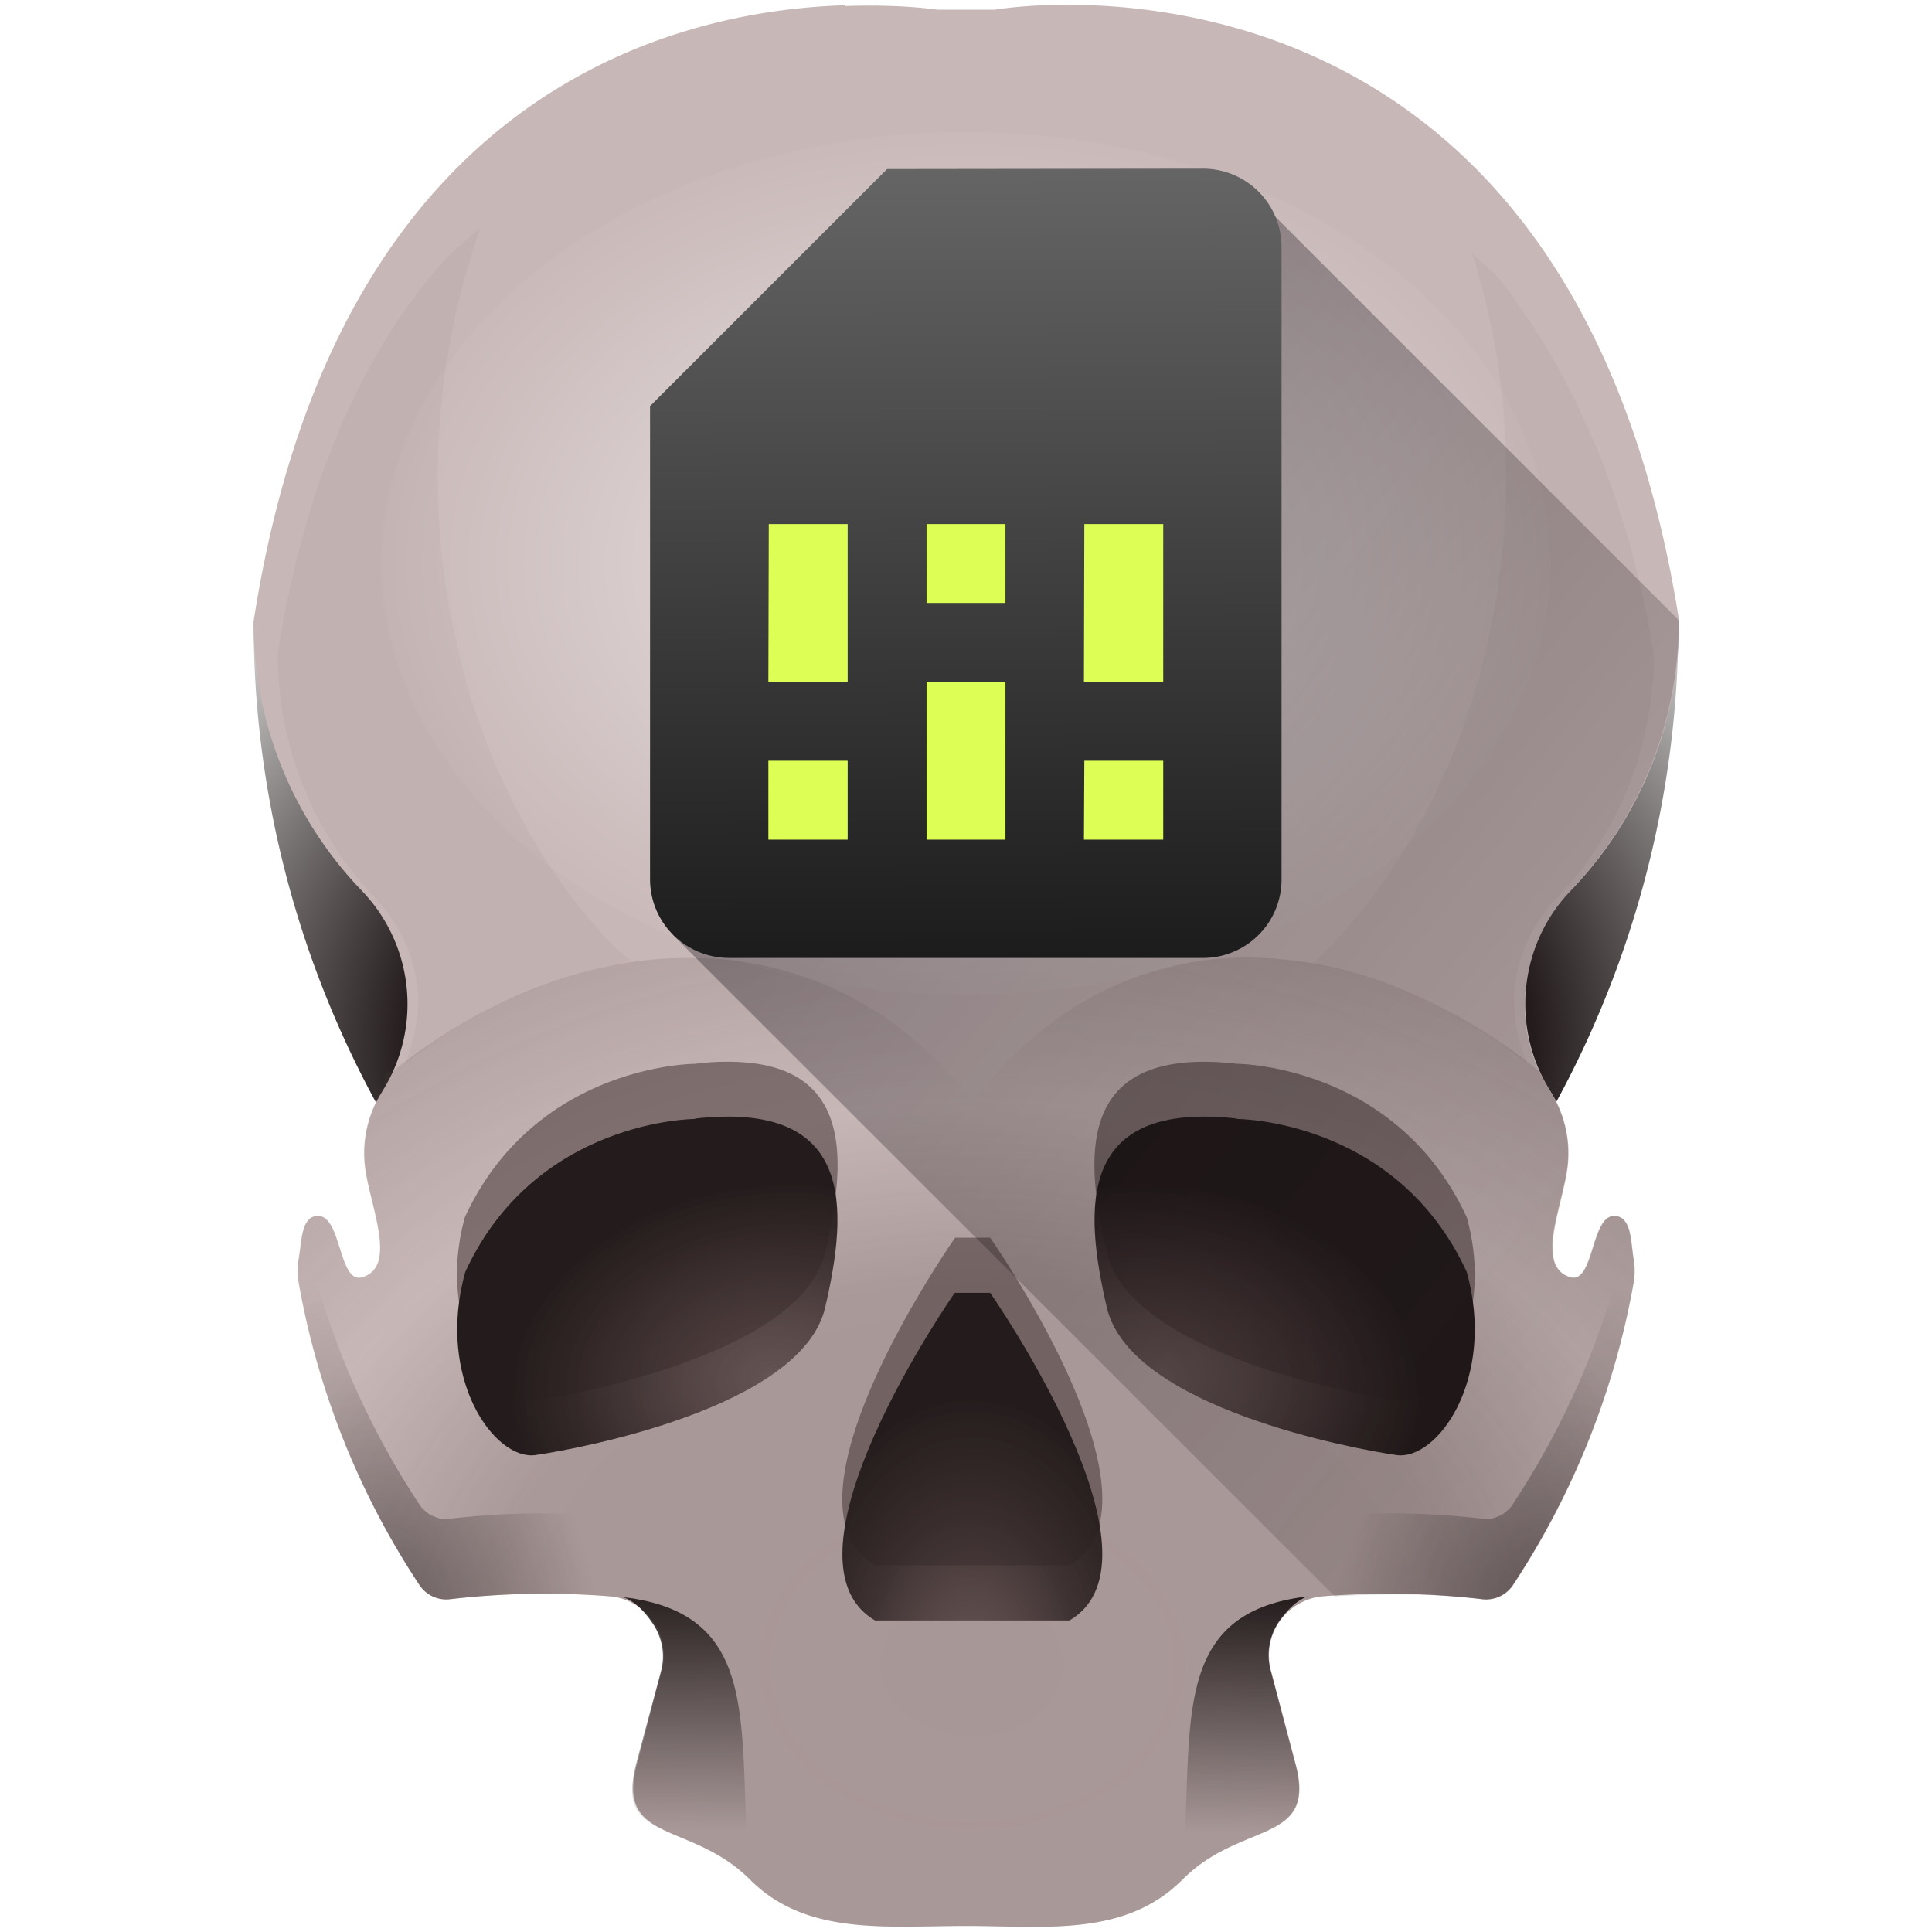 <?xml version="1.0" encoding="UTF-8" standalone="no"?><svg xmlns:dc="http://purl.org/dc/elements/1.1/" xmlns:cc="http://creativecommons.org/ns#" xmlns:rdf="http://www.w3.org/1999/02/22-rdf-syntax-ns#" xmlns="http://www.w3.org/2000/svg" xmlns:xlink="http://www.w3.org/1999/xlink" width="48" height="48"><defs><linearGradient id="j"><stop offset="0" stop-color="#483737" stop-opacity=".63"/><stop offset=".5" stop-color="#483737" stop-opacity=".59"/><stop offset=".74" stop-color="#483737" stop-opacity="0"/><stop offset="1" stop-color="#483737" stop-opacity=".39"/></linearGradient><linearGradient id="i"><stop offset="0" stop-color="#241c1c"/><stop offset="1" stop-color="#241c1c" stop-opacity="0"/></linearGradient><linearGradient id="h"><stop offset="0" stop-color="#241c1c"/><stop offset="1" stop-color="#241c1c" stop-opacity="0"/></linearGradient><linearGradient id="a"><stop stop-color="#241c1c" offset="0"/><stop stop-opacity="0" stop-color="#1a1a1a" offset="1"/></linearGradient><linearGradient id="g"><stop offset="0" stop-color="#483737" stop-opacity=".71"/><stop offset=".32" stop-color="#3c2d2d" stop-opacity=".78"/><stop offset=".52" stop-color="#352828" stop-opacity=".86"/><stop offset=".75" stop-color="#2d2222" stop-opacity=".94"/><stop offset="1" stop-color="#241c1c"/></linearGradient><linearGradient id="f"><stop offset="0" stop-color="#483737" stop-opacity=".33"/><stop offset=".14" stop-color="#423232" stop-opacity=".71"/><stop offset=".32" stop-color="#3c2d2d" stop-opacity=".78"/><stop offset=".59" stop-color="#322626" stop-opacity=".9"/><stop offset="1" stop-color="#241c1c"/></linearGradient><linearGradient id="e"><stop offset="0" stop-color="#483737"/><stop offset=".54" stop-color="#241c1c"/><stop offset="1" stop-color="#fff"/></linearGradient><linearGradient id="d"><stop offset="0" stop-color="#00000a"/><stop offset="1" stop-color="#000004" stop-opacity="0"/></linearGradient><linearGradient id="c"><stop offset="0" stop-color="#fff" stop-opacity=".33"/><stop offset="1" stop-color="#fff" stop-opacity=".6"/></linearGradient><linearGradient id="b"><stop offset="0" stop-color="#241c1c"/><stop offset="1" stop-color="#241c1c" stop-opacity="0"/></linearGradient><linearGradient gradientTransform="matrix(-1 0 0 1 47.99 -.03)" xlink:href="#b" id="v" x1="17.01" y1="39.68" x2="17.1" y2="45.57" gradientUnits="userSpaceOnUse"/><radialGradient xlink:href="#e" id="p" cx="24.14" cy="26.11" fx="24.14" fy="26.11" r="17.71" gradientTransform="matrix(1.461 -.005 .003 .984 -11.23 .47)" gradientUnits="userSpaceOnUse"/><radialGradient xlink:href="#f" id="t" gradientUnits="userSpaceOnUse" gradientTransform="matrix(.368 0 0 .55 18.66 16.54)" cx="14.9" cy="45.58" fx="14.9" fy="45.58" r="12.64"/><radialGradient xlink:href="#g" id="s" gradientUnits="userSpaceOnUse" gradientTransform="matrix(.047 -.377 .512 .064 5.61 39.05)" cx="20.27" cy="43.52" fx="20.27" fy="43.52" r="12.64"/><radialGradient xlink:href="#g" id="w" gradientUnits="userSpaceOnUse" gradientTransform="matrix(-.047 -.377 -.512 .064 42.39 39.05)" cx="20.27" cy="43.52" fx="20.27" fy="43.52" r="12.64"/><linearGradient id="k"><stop offset="0" stop-color="#fff"/><stop offset="1" stop-color="#fff" stop-opacity=".05"/></linearGradient><linearGradient xlink:href="#h" id="u" x1="16.75" y1="39.38" x2="16.73" y2="45.46" gradientUnits="userSpaceOnUse"/><radialGradient xlink:href="#i" id="x" cx="9.97" cy="39.63" fx="9.97" fy="39.63" r="4.55" gradientTransform="matrix(1.013 -.288 .5 1.759 -19.94 -26.88)" gradientUnits="userSpaceOnUse"/><radialGradient xlink:href="#j" id="q" cx="24.17" cy="43.47" fx="24.17" fy="43.47" r="16.61" gradientTransform="matrix(1.475 0 0 1.14 -11.5 -8.18)" gradientUnits="userSpaceOnUse"/><radialGradient xlink:href="#i" id="A" cx="9.97" cy="39.63" fx="9.97" fy="39.63" r="4.55" gradientTransform="matrix(-1.013 -.288 -.5 1.759 67.94 -26.88)" gradientUnits="userSpaceOnUse"/><radialGradient xlink:href="#k" id="B" cx="24" cy="12" fx="24" fy="12" r="9.99" gradientTransform="matrix(1.454 0 0 1.074 -10.9 1.11)" gradientUnits="userSpaceOnUse"/><filter id="z" x="-.11" width="1.22" y="-.05" height="1.1" color-interpolation-filters="sRGB"><feGaussianBlur stdDeviation=".41"/></filter><filter id="y" x="-.12" width="1.23" y="-.05" height="1.1" color-interpolation-filters="sRGB"><feGaussianBlur stdDeviation=".41"/></filter><linearGradient id="l"><stop offset="0" stop-color="#ccc"/><stop offset="1" stop-color="#fff"/></linearGradient><linearGradient id="m"><stop offset="0" stop-color="#020000"/><stop offset="1" stop-color="#020000" stop-opacity="0"/></linearGradient><filter id="r" x="-.04" width="1.09" y="-.09" height="1.18" color-interpolation-filters="sRGB"><feGaussianBlur stdDeviation=".47"/></filter><linearGradient xlink:href="#n" id="D" x1="3.04" y1="10.79" x2="3" y2="2.07" gradientUnits="userSpaceOnUse" gradientTransform="matrix(2.345 0 0 2.345 9.28 -.95)"/><linearGradient id="n"><stop offset="0" stop-color="#1a1a1a"/><stop offset="1" stop-color="#666"/></linearGradient><linearGradient xlink:href="#o" id="C" gradientUnits="userSpaceOnUse" x1=".36" y1=".56" x2="13.74" y2="11.35" gradientTransform="matrix(3.78 0 0 3.78 0 0)"/><linearGradient id="o"><stop offset="0" stop-color="#00000c"/><stop offset="1" stop-color="#0b0000" stop-opacity="0"/></linearGradient></defs><path d="M6.3 15.44A24.96 24.96 0 0 0 24 39.33a24.96 24.96 0 0 0 17.7-23.88H6.3z" fill="url(#p)"/><path fill="#c8b7b7" d="M21.01.13C16.88.25 8.36 2.16 6.3 15.44a9.62 9.62 0 0 0 2.66 6.66 4.06 4.06 0 0 1 .54 5.01l-.01.02a2.85 2.85 0 0 0-.43 1.75c.07.95.86 2.57-.05 2.85-.61.2-.51-1.58-1.14-1.52-.39.04-.37.63-.45 1.08a1.7 1.7 0 0 0 0 .57 19.98 19.98 0 0 0 3.01 7.53.8.8 0 0 0 .77.34 20.28 20.28 0 0 1 3.95-.07c.91.07 1.53.97 1.29 1.85l-.61 2.3c-.54 2.02 1.33 1.41 2.81 2.89 1.4 1.4 3.38 1.15 5.37 1.15 1.96 0 3.94.28 5.37-1.15 1.47-1.48 3.35-.86 2.81-2.88l-.61-2.31a1.47 1.47 0 0 1 1.29-1.85 20.25 20.25 0 0 1 3.95.07.8.8 0 0 0 .77-.34 19.98 19.98 0 0 0 3-7.53 1.69 1.69 0 0 0 0-.56c-.07-.46-.05-1.05-.45-1.09-.62-.06-.52 1.71-1.13 1.52-.91-.28-.12-1.9-.05-2.85a2.85 2.85 0 0 0-.43-1.75l-.01-.02a4.07 4.07 0 0 1 .54-5.02 9.62 9.62 0 0 0 2.66-6.65C38.95-2.26 24.72.24 24.72.24h-1.44S22.39.1 21 .15z"/><path d="M9.6 26.62c-.07.16-.01.34-.11.49l-.01.02a2.85 2.85 0 0 0-.43 1.75c.07.95.86 2.57-.05 2.85-.61.19-.51-1.58-1.14-1.52-.39.04-.37.63-.45 1.08-.03.2-.03.38 0 .57a19.98 19.98 0 0 0 3.01 7.53.8.8 0 0 0 .77.34 20.28 20.28 0 0 1 3.95-.07c.91.07 1.53.97 1.29 1.85l-.62 2.3c-.53 2.02 1.34 1.41 2.82 2.89 1.4 1.4 3.38 1.15 5.37 1.15 1.96 0 3.94.28 5.37-1.15 1.47-1.48 3.35-.86 2.81-2.88l-.61-2.31a1.47 1.47 0 0 1 1.29-1.85 20.25 20.25 0 0 1 3.95.07.8.8 0 0 0 .77-.34 19.98 19.98 0 0 0 3-7.53 1.69 1.69 0 0 0 0-.56c-.07-.46-.05-1.05-.45-1.09-.62-.06-.52 1.71-1.13 1.52-.91-.28-.12-1.9-.05-2.85a2.85 2.85 0 0 0-.43-1.75l-.01-.02c-.07-.1-.03-.23-.08-.34l-.17-.14a13.62 13.62 0 0 0-3.45-2.06 10.16 10.16 0 0 0-3.72-.78 8.08 8.08 0 0 0-5.36 1.94c-.55.45-1.07 1-1.56 1.63-.5-.64-1.02-1.18-1.58-1.63a8.52 8.52 0 0 0-5.51-1.93c-1.3 0-2.6.28-3.84.77-1.24.49-2.43 1.2-3.5 2.06z" opacity=".4" fill="url(#q)"/><path d="M17.97 26.38c-.22 0-.45.02-.7.05 0 0-3.96 0-5.72 3.81-.73 2.64.74 4.7 1.76 4.55 1.03-.15 6.6-1.18 7.19-3.67.55-2.34.71-4.8-2.53-4.74zm12.06 0c-3.24-.06-3.08 2.4-2.53 4.74.59 2.5 6.16 3.52 7.18 3.67 1.03.14 2.5-1.9 1.76-4.55-1.76-3.8-5.71-3.81-5.71-3.81a7.66 7.66 0 0 0-.7-.05zm-6.3 4.37s-4.63 6.6-1.99 8.14h4.83c2.64-1.54-1.97-8.14-1.97-8.14z" opacity=".75" fill="#483737" filter="url(#r)"/><path d="M30.73 27.8s3.96 0 5.71 3.8c.74 2.65-.73 4.7-1.75 4.55-1.03-.15-6.6-1.17-7.19-3.66-.58-2.5-.73-5.14 3.23-4.7z" fill="url(#s)"/><path d="M24.6 32.12s4.61 6.6 1.97 8.14h-4.83c-2.63-1.54 1.98-8.14 1.98-8.14z" fill="url(#t)"/><path d="M15.48 39.68c.3.1.55.38.72.63.24.34.34.78.22 1.22l-.62 2.31c-.13.5-.12.84 0 1.1.13.24.36.4.65.54.58.28 1.4.51 2.12 1.22h.06c-.35-3.62.44-6.6-3.15-7.02z" fill="url(#u)"/><path d="M32.5 39.66c-.3.1-.54.37-.72.62a1.48 1.48 0 0 0-.21 1.23l.61 2.3c.14.5.12.85 0 1.1-.13.25-.36.4-.65.55-.57.27-1.39.5-2.12 1.21h-.05c.35-3.62-.44-6.6 3.15-7.01z" fill="url(#v)"/><path d="M17.27 27.8s-3.96 0-5.71 3.8c-.74 2.65.73 4.7 1.75 4.55 1.03-.15 6.6-1.17 7.19-3.66.58-2.5.73-5.14-3.23-4.7z" fill="url(#w)"/><path d="M7.57 30.54c-.08.22-.11.5-.16.75a1.7 1.7 0 0 0 0 .57 19.98 19.98 0 0 0 3.02 7.53.8.8 0 0 0 .77.34 20.28 20.28 0 0 1 3.94-.07c.47.04.84.3 1.08.65l.21-.8a1.48 1.48 0 0 0-1.29-1.85 20.28 20.28 0 0 0-1.92-.06 20.28 20.28 0 0 0-2.02.13.8.8 0 0 1-.09 0 .8.8 0 0 1-.08 0 .8.8 0 0 1-.08 0 .8.8 0 0 1-.08-.02.8.8 0 0 1-.07-.03.8.8 0 0 1-.08-.03.8.8 0 0 1-.07-.04.8.8 0 0 1-.06-.05.8.8 0 0 1-.06-.05.8.8 0 0 1-.06-.06.8.8 0 0 1-.04-.06 19.98 19.98 0 0 1-.1-.15 19.98 19.98 0 0 1-1-1.72 19.98 19.98 0 0 1-.83-1.82 19.98 19.98 0 0 1-.64-1.9 19.98 19.98 0 0 1-.29-1.26z" fill="url(#x)" opacity=".5"/><path d="M32.57 23.96c.79.1 1.47.3 2.24.61a12.4 12.4 0 0 1 3.14 1.87 4.01 4.01 0 0 1-.32-1.9c.09-.8.44-1.6 1.04-2.22l.02-.02a8.79 8.79 0 0 0 2.4-6.02v-.01a23.52 23.52 0 0 0-1.26-4.74c-.16-.42-.33-.78-.5-1.16-.43-.93-.9-1.77-1.4-2.5-.2-.28-.39-.58-.6-.84-.24-.3-.52-.5-.77-.77l.03.09a17.9 17.9 0 0 1 .83 5.52 18.85 18.85 0 0 1-.97 5.93 17.04 17.04 0 0 1-1.92 3.88 14.48 14.48 0 0 1-1.76 2.12c-.1.1.1-.09 0 0z" opacity=".25" fill="#6c5353" filter="url(#y)"/><path d="M11.94 5.65c-.32.3-.65.53-.95.88-.62.7-1.2 1.5-1.72 2.44-.53.93-1 2-1.4 3.2a25.3 25.3 0 0 0-.97 4.07 8.8 8.8 0 0 0 2.42 6.07c.6.63.96 1.41 1.05 2.22.07.6-.07 1.33-.32 1.92a12.2 12.2 0 0 1 5.65-2.56c-.19-.17-.25-.19-.44-.37a13.88 13.88 0 0 1-2.43-3.43 16.53 16.53 0 0 1-1.5-4.17 18.45 18.45 0 0 1-.2-7.12 18.33 18.33 0 0 1 .81-3.15z" opacity=".25" fill="#6c5353" filter="url(#z)"/><path d="M40.43 30.54c.08.22.12.5.16.75.03.2.03.38 0 .57a19.98 19.98 0 0 1-3.01 7.53.8.8 0 0 1-.77.34 20.28 20.28 0 0 0-3.95-.07c-.47.03-.84.3-1.08.65l-.21-.8a1.48 1.48 0 0 1 1.29-1.85 20.28 20.28 0 0 1 1.92-.06 20.28 20.28 0 0 1 2.03.13.8.8 0 0 0 .08 0 .8.8 0 0 0 .08 0 .8.8 0 0 0 .08 0 .8.8 0 0 0 .08-.02.8.8 0 0 0 .08-.03.8.8 0 0 0 .07-.03.8.8 0 0 0 .07-.04.8.8 0 0 0 .06-.05.8.8 0 0 0 .06-.05.8.8 0 0 0 .06-.06.8.8 0 0 0 .05-.07 19.98 19.98 0 0 0 .09-.14 19.98 19.98 0 0 0 1-1.72 19.98 19.98 0 0 0 .83-1.82 19.98 19.98 0 0 0 .64-1.9 19.98 19.98 0 0 0 .3-1.26z" opacity=".5" fill="url(#A)"/><ellipse ry="10.73" rx="14.53" cy="14" cx="24" opacity=".62" fill="url(#B)"/><path d="M33.16 39.66c1.21-.07 2.43-.07 3.64.07.3.04.6-.1.77-.34a20.1 20.1 0 0 0 3.02-7.53 1.7 1.7 0 0 0 0-.57c-.04-.22-.06-.48-.11-.7-.06-.2-.15-.36-.35-.38-.31-.03-.44.4-.57.81-.13.41-.26.8-.56.71a.57.57 0 0 1-.4-.43 1.89 1.89 0 0 1 0-.74c.1-.56.31-1.2.35-1.68a2.85 2.85 0 0 0-.43-1.75l-.01-.02a3.93 3.93 0 0 1-.6-2.59c.1-.88.49-1.74 1.14-2.43a9.67 9.67 0 0 0 2.66-6.65l-.02-.05-10.6-10.6-14.37 18.44z" opacity=".5" fill="url(#C)"/><path d="M22.04 4.2l-5.89 5.89v11.75c0 1.09.88 1.96 1.97 1.96h11.77a1.95 1.95 0 0 0 1.95-1.96V6.16a1.95 1.95 0 0 0-1.96-1.97z" fill="url(#D)"/><path d="M19.1 13.02h1.96v3.92h-1.97zm3.92 0h1.96v1.96h-1.96zm3.92 0h1.96v3.92h-1.97zm-3.92 3.92h1.96v3.92h-1.96zm-3.93 1.96h1.97v1.96h-1.97zm7.85 0h1.96v1.96h-1.97z" fill="#df5"/></svg>